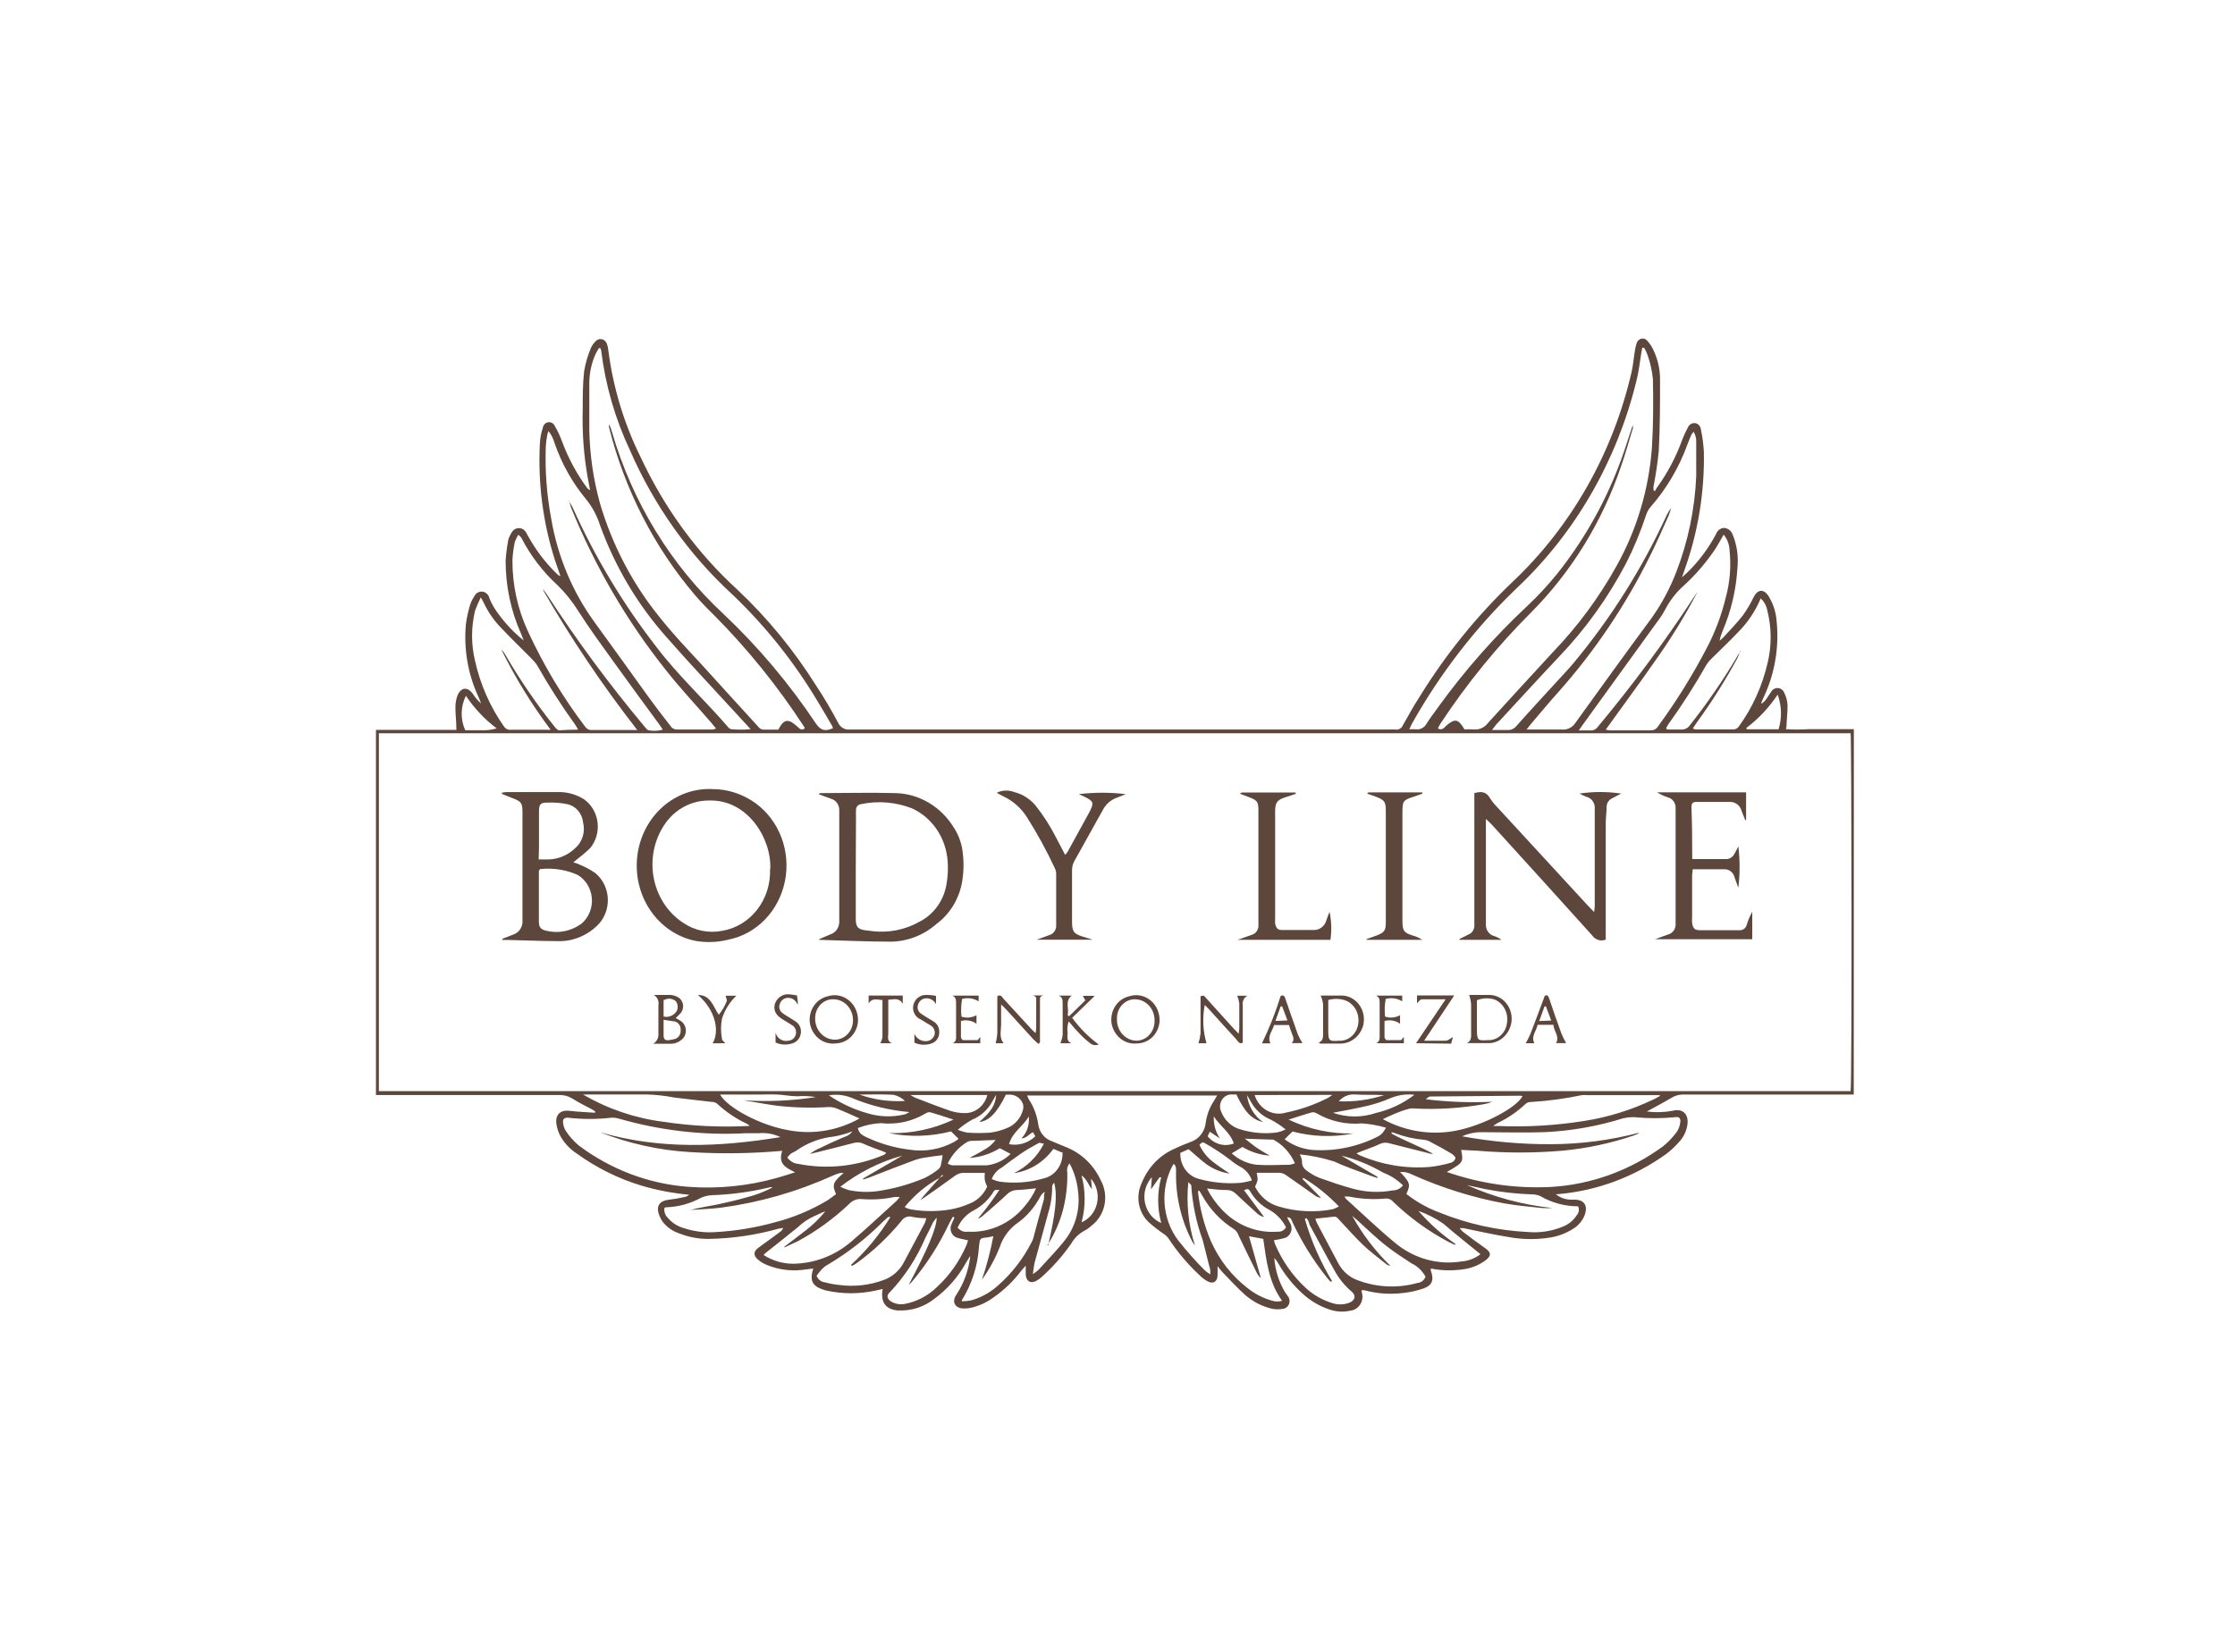 <svg width="207" height="153" viewBox="0 0 207 153" fill="none" xmlns="http://www.w3.org/2000/svg">
<path d="M171.69 101.382H155.82C155.468 101.389 155.124 101.492 154.82 101.679C154.11 102.102 153.37 102.484 152.53 102.95C153.336 103.055 154.152 103.03 154.95 102.876C155.82 102.643 156.51 103.194 156.25 104.359C156.13 104.916 155.859 105.424 155.47 105.82C155.123 106.211 154.741 106.566 154.33 106.88C151.338 109.025 147.872 110.31 144.27 110.608H144.09C144.485 110.927 144.964 111.105 145.46 111.117H145.83C146.73 111.117 147.1 111.678 146.76 112.568C146.57 113.033 146.257 113.43 145.86 113.712C145.109 114.224 144.257 114.547 143.37 114.655C142.14 114.828 140.892 114.8 139.67 114.57C138.28 114.348 136.91 114.03 135.53 113.754C135.417 113.748 135.303 113.748 135.19 113.754C135.284 113.884 135.391 114.001 135.51 114.104C136.16 114.602 136.82 115.1 137.51 115.576C138.2 116.053 138.1 116.36 137.51 116.794C136.889 117.227 136.179 117.496 135.44 117.578C134.469 117.714 133.483 117.686 132.52 117.494C132.509 117.56 132.509 117.628 132.52 117.695C132.83 118.521 132.66 119.051 131.86 119.337C131.211 119.562 130.54 119.708 129.86 119.771C128.688 119.906 127.502 119.816 126.36 119.506H126.11C126.1 119.548 126.1 119.592 126.11 119.633C126.177 119.823 126.202 120.028 126.182 120.229C126.162 120.431 126.098 120.626 125.995 120.797C125.893 120.968 125.754 121.112 125.59 121.217C125.426 121.322 125.241 121.386 125.05 121.402C124.443 121.539 123.813 121.51 123.22 121.318C122.265 121.019 121.381 120.506 120.63 119.813C119.748 119.014 118.991 118.07 118.39 117.017C118.29 116.833 118.166 116.665 118.02 116.519C118.105 117.649 118.448 118.739 119.02 119.697C119.1 119.824 119.2 119.93 119.28 120.057C119.36 120.16 119.411 120.284 119.428 120.416C119.445 120.548 119.427 120.683 119.376 120.804C119.325 120.926 119.244 121.031 119.14 121.106C119.037 121.182 118.916 121.226 118.79 121.233C118.485 121.286 118.175 121.286 117.87 121.233C116.933 121.028 116.058 120.585 115.32 119.94C114.59 119.294 113.94 118.563 113.26 117.875C113.087 117.687 112.923 117.489 112.77 117.282C112.77 117.642 112.77 117.864 112.77 118.087C112.77 118.712 112.36 118.966 111.84 118.68C111.566 118.527 111.314 118.335 111.09 118.108C110.002 117.096 109.034 115.947 108.21 114.687C108.084 114.522 107.932 114.382 107.76 114.273C107.286 113.951 106.832 113.597 106.4 113.214C105.929 112.774 105.609 112.181 105.488 111.528C105.367 110.875 105.452 110.199 105.73 109.602C106.296 108.166 107.374 107.024 108.73 106.424C109.24 106.181 109.73 105.969 110.28 105.768C110.659 105.643 110.994 105.403 111.243 105.077C111.492 104.75 111.644 104.353 111.68 103.935C111.782 103.242 112.032 102.583 112.41 102.007L112.73 101.467H95.13C95.177 101.599 95.234 101.726 95.3 101.848C95.74 102.515 96.031 103.28 96.15 104.083C96.19 104.445 96.326 104.787 96.542 105.07C96.758 105.353 97.045 105.565 97.37 105.683L98.87 106.308C100.21 106.867 101.305 107.936 101.94 109.305C102.329 109.997 102.455 110.819 102.293 111.606C102.132 112.392 101.695 113.084 101.07 113.543C100.883 113.719 100.674 113.869 100.45 113.987C99.936 114.256 99.506 114.675 99.21 115.195C98.41 116.339 97.487 117.38 96.46 118.299C96.301 118.44 96.126 118.561 95.94 118.659C95.42 118.913 95.04 118.659 95 118.055C95 117.822 95 117.589 95 117.229C94.83 117.43 94.71 117.547 94.6 117.684C93.865 118.659 92.987 119.503 92 120.184C91.395 120.626 90.716 120.942 90 121.116C89.718 121.183 89.429 121.208 89.14 121.19C88.4 121.127 88.14 120.523 88.59 119.898C89.264 118.874 89.696 117.693 89.85 116.456C89.85 116.456 89.85 116.456 89.85 116.339L89.51 116.89C88.764 118.256 87.739 119.429 86.51 120.322C85.607 121.025 84.511 121.397 83.39 121.381H83.14C82.01 121.265 81.54 120.618 81.75 119.39L81.09 119.538C79.589 119.866 78.041 119.866 76.54 119.538L76.24 119.453C75.24 119.104 74.97 118.638 75.32 117.494L74.32 117.621C73.194 117.752 72.055 117.592 71 117.155C70.711 117.037 70.441 116.873 70.2 116.667C69.73 116.265 69.79 115.884 70.29 115.534C70.96 115.057 71.62 114.559 72.29 114.072C72.403 113.99 72.487 113.871 72.53 113.733L72.1 113.807C70.02 114.391 67.881 114.707 65.73 114.75C64.757 114.773 63.79 114.597 62.88 114.231C62.294 114.038 61.773 113.67 61.38 113.172C61.194 112.907 61.056 112.609 60.97 112.293C60.81 111.604 61.18 111.233 61.85 111.138C62.401 111.074 62.949 110.978 63.49 110.852C63.58 110.852 63.66 110.757 63.84 110.661C62.362 110.529 60.9 110.252 59.47 109.835C57.303 109.189 55.249 108.173 53.39 106.827C52.786 106.432 52.279 105.891 51.91 105.248C51.719 104.891 51.59 104.5 51.53 104.094C51.42 103.236 51.91 102.791 52.72 102.886C53.53 102.982 54.32 103.013 55.12 103.066V102.939C55.01 102.876 54.91 102.791 54.8 102.738C54.19 102.41 53.57 102.113 52.99 101.742C52.635 101.524 52.23 101.414 51.82 101.425H34.82V67.602H37.3C38.13 67.602 38.95 67.602 39.78 67.602H42.27C42.27 66.829 42.17 66.141 42.18 65.484C42.181 65.121 42.245 64.762 42.37 64.424C42.69 63.641 43.31 63.588 43.8 64.276C44.01 64.608 44.266 64.905 44.56 65.155L44.32 64.562C43.344 62.473 42.938 60.135 43.15 57.815C43.231 57.207 43.362 56.608 43.54 56.025C43.625 55.755 43.75 55.501 43.91 55.272C43.974 55.119 44.081 54.99 44.218 54.905C44.355 54.82 44.513 54.783 44.671 54.8C44.829 54.816 44.977 54.885 45.096 54.997C45.214 55.108 45.296 55.257 45.33 55.421C45.527 55.902 45.783 56.354 46.09 56.766C46.78 57.73 47.59 58.588 48.5 59.319C48.42 59.128 48.36 58.938 48.28 58.747C47.317 56.61 46.822 54.271 46.83 51.904C46.876 51.275 46.956 50.648 47.07 50.029C47.097 49.898 47.145 49.773 47.21 49.658C47.38 49.266 47.6 48.917 48.06 48.917C48.52 48.917 48.71 49.256 48.89 49.616C49.635 50.98 50.58 52.211 51.69 53.26L51.91 53.376C51.72 52.825 51.54 52.317 51.39 51.862C50.289 48.407 49.818 44.762 50 41.121C50.019 40.618 50.11 40.122 50.27 39.648C50.287 39.512 50.346 39.385 50.437 39.288C50.529 39.19 50.649 39.127 50.778 39.109C50.906 39.091 51.037 39.119 51.15 39.187C51.262 39.256 51.35 39.362 51.4 39.489C51.67 39.952 51.898 40.442 52.08 40.951C52.651 42.471 53.422 43.897 54.37 45.188C54.442 45.284 54.54 45.354 54.65 45.389L54.44 44.277C54.067 42.183 53.909 40.052 53.97 37.922C53.97 36.746 53.97 35.559 54.1 34.394C54.221 33.664 54.426 32.953 54.71 32.276C54.807 32.033 54.954 31.815 55.14 31.64C55.215 31.547 55.314 31.478 55.424 31.44C55.534 31.402 55.652 31.397 55.764 31.426C55.877 31.454 55.98 31.515 56.062 31.601C56.144 31.688 56.203 31.797 56.23 31.916C56.283 32.058 56.317 32.208 56.33 32.361C56.773 35.859 57.795 39.248 59.35 42.371C61.52 47.037 64.554 51.194 68.27 54.594C71.076 57.231 73.547 60.244 75.62 63.556C76.33 64.615 77.01 65.791 77.62 66.935C77.718 67.147 77.875 67.322 78.07 67.436C78.265 67.549 78.489 67.597 78.71 67.57C84.25 67.57 89.79 67.57 95.33 67.57H128.69C128.877 67.56 129.064 67.56 129.25 67.57C129.392 67.594 129.538 67.566 129.663 67.491C129.788 67.416 129.886 67.298 129.94 67.157C130.45 66.257 130.94 65.367 131.51 64.488C133.924 60.577 136.808 57.017 140.09 53.895C145.516 48.772 149.351 42.029 151.09 34.553C151.25 33.907 151.3 33.218 151.41 32.551C151.441 32.295 151.498 32.042 151.58 31.799C151.61 31.693 151.666 31.597 151.743 31.521C151.82 31.446 151.915 31.394 152.017 31.371C152.12 31.348 152.226 31.355 152.325 31.392C152.425 31.428 152.513 31.492 152.58 31.577C152.81 31.828 152.999 32.118 153.14 32.435C153.545 33.278 153.754 34.211 153.75 35.157C153.75 37.36 153.75 39.574 153.63 41.777C153.521 42.887 153.357 43.99 153.14 45.082C153.14 45.178 153.14 45.283 153.14 45.389L153.27 45.506C153.332 45.377 153.402 45.254 153.48 45.135C154.451 43.797 155.232 42.316 155.8 40.739C155.964 40.317 156.154 39.906 156.37 39.511C156.436 39.4 156.53 39.311 156.641 39.255C156.753 39.198 156.877 39.177 157 39.193C157.136 39.213 157.261 39.28 157.357 39.383C157.453 39.487 157.514 39.621 157.53 39.765C157.68 40.461 157.774 41.17 157.81 41.883C157.876 45.623 157.262 49.342 156 52.836C155.94 52.995 155.89 53.154 155.78 53.472C156.01 53.26 156.14 53.164 156.24 53.059C157.312 52.025 158.22 50.816 158.93 49.478C158.988 49.31 159.093 49.165 159.23 49.061C159.368 48.957 159.531 48.9 159.7 48.896C159.877 48.915 160.045 48.987 160.185 49.103C160.325 49.219 160.43 49.375 160.49 49.552C160.871 50.501 161.019 51.535 160.92 52.561C160.805 54.597 160.337 56.593 159.54 58.45C159.418 58.736 159.325 59.034 159.26 59.34C159.383 59.25 159.5 59.151 159.61 59.043C160.22 58.365 160.87 57.709 161.43 56.988C161.81 56.452 162.145 55.882 162.43 55.283C162.77 54.626 163.29 54.52 163.74 55.124C164.213 55.848 164.493 56.693 164.55 57.571C164.785 59.954 164.38 62.359 163.38 64.509L163.14 65.049C163.134 65.095 163.134 65.141 163.14 65.187C163.348 65.049 163.526 64.865 163.66 64.647C163.79 64.467 163.89 64.276 164.02 64.107C164.084 63.984 164.179 63.884 164.295 63.817C164.411 63.751 164.542 63.721 164.674 63.73C164.805 63.741 164.931 63.79 165.037 63.874C165.143 63.957 165.224 64.071 165.27 64.202C165.441 64.55 165.539 64.933 165.56 65.325C165.56 65.886 165.5 66.458 165.47 67.02C165.47 67.168 165.47 67.316 165.41 67.539C166.113 67.581 166.817 67.581 167.52 67.539H171.7L171.69 101.382ZM87 109.104C85.781 109.78 84.692 110.693 83.79 111.795C83.856 111.842 83.926 111.881 84 111.911C84.138 111.96 84.278 111.999 84.42 112.028C85.606 112.224 86.814 112.224 88 112.028C88.65 111.915 89.284 111.719 89.89 111.445C90.567 111.156 91.117 110.608 91.43 109.909C91.333 109.719 91.259 109.516 91.21 109.305C91.185 109.084 91.185 108.86 91.21 108.638C90.57 108.638 89.97 108.638 89.38 108.638C89.05 108.607 88.721 108.701 88.45 108.903C87.52 109.591 86.57 110.248 85.62 110.916C85.5 111 85.37 111.074 85.24 111.149C85.69 110.577 86.17 110.089 86.64 109.539C86.772 109.405 86.892 109.26 87 109.104L87.34 108.914L87.28 108.818L87 109.104ZM161.17 60.272C161.102 60.496 161.022 60.715 160.93 60.929C159.801 63.016 158.538 65.019 157.15 66.924L156.79 67.465C156.854 67.509 156.925 67.542 157 67.56C158.2 67.56 159.4 67.56 160.6 67.56C160.687 67.551 160.771 67.523 160.847 67.477C160.923 67.431 160.988 67.37 161.04 67.295C162.317 65.539 163.23 63.518 163.72 61.363C164.102 59.762 164.085 58.083 163.67 56.491C163.588 56.076 163.377 55.703 163.07 55.431C162.579 56.6 161.876 57.654 161 58.535C160.2 59.382 159.34 60.187 158.52 61.003C158.349 61.158 158.198 61.336 158.07 61.533C156.975 63.466 155.78 65.333 154.49 67.126C154.415 67.242 154.352 67.366 154.3 67.496C154.38 67.496 154.41 67.57 154.45 67.57C154.86 67.57 155.28 67.57 155.69 67.57C155.853 67.586 156.017 67.555 156.165 67.481C156.313 67.406 156.439 67.291 156.53 67.147C158.123 65.137 159.583 63.014 160.9 60.791C160.995 60.62 161.099 60.453 161.21 60.293L161.17 60.272ZM52.68 46.385C52.8 46.608 52.95 46.809 53.05 47.031C55.122 51.639 57.718 55.961 60.78 59.901C62.78 62.55 65.25 64.816 67.41 67.316C67.483 67.424 67.589 67.503 67.71 67.539C68.312 67.597 68.918 67.597 69.52 67.539L68 65.886C65.9 63.588 63.76 61.342 61.71 58.99C59.038 55.99 56.949 52.463 55.56 48.61C55.275 47.726 54.83 46.909 54.25 46.205C52.995 44.685 52.016 42.932 51.36 41.036C51.248 40.628 51.057 40.25 50.8 39.924C50.751 40.047 50.711 40.175 50.68 40.305C50.617 40.655 50.574 41.009 50.55 41.364C50.469 43.62 50.641 45.878 51.06 48.091C51.656 51.561 53.028 54.83 55.06 57.624C56.74 59.923 58.39 62.242 60.06 64.552C60.7 65.441 61.37 66.31 62.06 67.189C62.121 67.302 62.208 67.395 62.313 67.462C62.418 67.529 62.538 67.566 62.66 67.57H66C66.109 67.55 66.215 67.522 66.32 67.486L65.89 66.956C64.48 65.325 63.02 63.778 61.67 62.062C58.055 57.524 55.093 52.445 52.88 46.989C52.813 46.784 52.756 46.575 52.71 46.364L52.68 46.385ZM154.77 47.042C154.717 47.273 154.646 47.5 154.56 47.72C154.01 48.938 153.48 50.177 152.88 51.374C150.585 56.037 147.691 60.34 144.28 64.16C143.45 65.081 142.67 66.034 141.86 66.977C141.73 67.126 141.6 67.295 141.39 67.57H142.1C142.95 67.57 143.8 67.57 144.64 67.57C144.893 67.598 145.148 67.552 145.377 67.436C145.607 67.32 145.801 67.139 145.94 66.914C148.28 63.662 150.65 60.378 153 57.2C153.922 55.896 154.681 54.472 155.26 52.963C156.349 50.141 156.971 47.142 157.1 44.097C157.1 43.038 157.1 41.979 157.1 40.919C157.112 40.589 157.024 40.262 156.85 39.987C156.784 40.063 156.724 40.145 156.67 40.231C156.54 40.527 156.41 40.824 156.3 41.131C155.522 43.284 154.361 45.258 152.88 46.947C152.688 47.17 152.542 47.434 152.45 47.72C151.943 49.272 151.317 50.777 150.58 52.222C148.929 55.358 146.868 58.232 144.46 60.759C142.46 62.878 140.53 64.996 138.57 67.115C138.47 67.231 138.38 67.369 138.19 67.613C138.74 67.613 139.19 67.613 139.59 67.613C139.753 67.63 139.918 67.604 140.07 67.537C140.222 67.471 140.356 67.366 140.46 67.231C141.66 65.876 142.89 64.552 144.11 63.217C144.64 62.634 145.19 62.062 145.7 61.459C149.168 57.305 152.088 52.673 154.38 47.688C154.496 47.464 154.627 47.248 154.77 47.042ZM35.09 101.064H171.4C171.53 100.217 171.49 68.386 171.4 67.92H35.09V101.064ZM152.25 32.212H152.1L152.01 32.71C151.87 33.568 151.78 34.447 151.56 35.284C149.749 42.689 145.903 49.358 140.51 54.446C136.703 58.088 133.43 62.312 130.8 66.977C130.71 67.136 130.64 67.316 130.53 67.549C130.73 67.537 130.93 67.537 131.13 67.549C131.328 67.576 131.528 67.541 131.706 67.446C131.885 67.352 132.032 67.203 132.13 67.02C132.48 66.448 132.89 65.96 133.28 65.388C135.714 62.036 138.447 58.939 141.44 56.141C142.415 55.226 143.331 54.242 144.18 53.196C147.05 49.618 149.253 45.495 150.67 41.047L151.21 39.405C151.25 39.51 151.25 39.627 151.21 39.733C150.86 40.877 150.55 42.032 150.15 43.154C148.411 48.307 145.554 52.954 141.81 56.724C138.681 59.849 135.863 63.306 133.4 67.041C133.31 67.178 133.25 67.327 133.17 67.475C133.53 67.655 133.71 67.475 133.92 67.242C134.74 66.522 135.05 66.564 135.64 67.56C135.92 67.544 136.2 67.544 136.48 67.56C136.734 67.589 136.99 67.549 137.224 67.443C137.459 67.338 137.664 67.17 137.82 66.956C139.82 64.753 141.82 62.581 143.82 60.41C146.109 58.033 148.093 55.348 149.72 52.423C151.597 49.07 152.72 45.304 153 41.417C153.13 39.299 153.13 37.18 153.09 35.125C153.014 34.365 152.849 33.618 152.6 32.901C152.512 32.646 152.395 32.404 152.25 32.18V32.212ZM55.62 32.276L55.48 32.223C55.36 32.445 55.22 32.647 55.12 32.88C54.768 33.698 54.584 34.586 54.58 35.485C54.58 36.926 54.58 38.377 54.58 39.818C54.623 42.136 54.959 44.437 55.58 46.661C56.729 50.537 58.614 54.124 61.12 57.2C62.3 58.694 63.61 60.071 64.88 61.437C66.6 63.344 68.34 65.24 70.08 67.147C70.26 67.348 70.42 67.592 70.74 67.581H72.09L72.23 67.327C72.59 66.691 73 66.606 73.55 67.051C73.72 67.178 73.87 67.327 74.03 67.465C74.099 67.529 74.188 67.564 74.28 67.564C74.372 67.564 74.461 67.529 74.53 67.465C74.53 67.38 74.47 67.316 74.44 67.263C71.997 63.515 69.192 60.047 66.07 56.914C65.49 56.353 64.93 55.77 64.4 55.156C60.599 50.703 57.856 45.354 56.4 39.553C56.39 39.468 56.39 39.383 56.4 39.299C56.517 39.512 56.608 39.739 56.67 39.977C58.566 46.512 62.143 52.358 67 56.861C70.212 59.892 73.087 63.3 75.57 67.02C76.02 67.655 76.38 67.761 77.15 67.454C77.135 67.392 77.115 67.332 77.09 67.274C76.66 66.532 76.23 65.78 75.78 65.049C73.582 61.357 70.913 58.003 67.85 55.082C63.823 51.391 60.584 46.834 58.35 41.714C56.981 38.814 56.078 35.692 55.68 32.477C55.664 32.398 55.644 32.32 55.62 32.244V32.276ZM159.62 49.552C159.36 50.008 159.15 50.4 158.91 50.781C158.051 52.074 157.043 53.248 155.91 54.277C155.244 54.872 154.685 55.59 154.26 56.395C154.037 56.817 153.779 57.218 153.49 57.592L146.67 67.02L146.22 67.655C146.66 67.655 146.98 67.655 147.3 67.655C147.433 67.666 147.566 67.64 147.687 67.581C147.807 67.522 147.912 67.43 147.99 67.316C151.164 63.512 154.125 59.516 156.86 55.347C156.99 55.156 157.12 54.976 157.24 54.785C156.056 57.052 154.719 59.225 153.24 61.289C151.77 63.408 150.24 65.452 148.72 67.581C148.838 67.613 148.959 67.634 149.08 67.645H152.92C153.053 67.647 153.184 67.612 153.3 67.543C153.416 67.474 153.513 67.374 153.58 67.253C155.222 65.013 156.699 62.644 158 60.166C158.827 58.625 159.453 56.971 159.86 55.251C160.226 53.874 160.339 52.436 160.19 51.014C160.178 50.463 159.984 49.934 159.64 49.521L159.62 49.552ZM48 49.531C47.876 49.744 47.769 49.967 47.68 50.199C47.562 50.76 47.488 51.33 47.46 51.904C47.453 54.185 47.946 56.437 48.9 58.482C50.353 61.631 52.134 64.597 54.21 67.327C54.284 67.429 54.382 67.51 54.494 67.56C54.606 67.61 54.729 67.628 54.85 67.613H58.57C58.72 67.624 58.87 67.624 59.02 67.613C55.808 63.493 52.877 59.135 50.25 54.573C50.389 54.688 50.508 54.828 50.6 54.986C53.399 59.294 56.444 63.415 59.72 67.327C59.82 67.454 59.96 67.634 60.09 67.645C60.523 67.724 60.966 67.703 61.39 67.581L61.08 67.126C59.66 65.187 58.24 63.259 56.84 61.31C55.71 59.742 54.57 58.185 53.53 56.554C52.995 55.702 52.368 54.92 51.66 54.224C50.285 52.974 49.136 51.47 48.27 49.785C48.186 49.694 48.095 49.609 48 49.531ZM134 108.553C137.094 109.631 140.347 110.102 143.6 109.941C147.335 109.734 150.943 108.432 154.02 106.181C154.491 105.801 154.914 105.36 155.28 104.867C155.452 104.62 155.565 104.333 155.61 104.03C155.7 103.585 155.53 103.405 155.12 103.48C153.886 103.601 152.644 103.601 151.41 103.48C151.044 103.466 150.678 103.502 150.32 103.585C147.939 104.328 145.48 104.758 143 104.867C141.09 104.931 139.16 104.867 137.24 104.867C136.615 104.861 135.996 104.99 135.42 105.248C138.125 105.745 140.865 105.99 143.61 105.979C146.367 105.977 149.114 105.621 151.79 104.92C151.752 104.981 151.696 105.025 151.63 105.047L151.28 105.185C149.136 105.909 146.922 106.378 144.68 106.583C142.064 106.806 139.436 106.806 136.82 106.583L135.33 106.509C135.55 107.653 135.53 107.685 134 108.553ZM55.56 104.867C61.1 106.488 66.69 106.244 72.28 105.323C71.654 105.023 70.965 104.898 70.28 104.962C69.89 104.962 69.49 104.962 69.1 104.962C65.113 105.177 61.12 104.716 57.27 103.596C57.071 103.54 56.866 103.515 56.66 103.522C55.304 103.681 53.936 103.681 52.58 103.522C52.28 103.522 52.1 103.649 52.15 103.988C52.174 104.27 52.267 104.54 52.42 104.772C52.752 105.27 53.15 105.716 53.6 106.096C56.601 108.346 60.131 109.673 63.8 109.93C66.527 110.127 69.266 109.851 71.91 109.115C72.49 108.956 73.06 108.765 73.64 108.585C72.84 108.172 72.02 107.854 72.45 106.594C69.606 106.849 66.749 106.888 63.9 106.71C61.048 106.544 58.237 105.922 55.56 104.867ZM53.56 67.613C53.43 67.39 53.37 67.263 53.29 67.147C52.009 65.373 50.824 63.523 49.74 61.607C49.599 61.393 49.434 61.198 49.25 61.024C48.3 60.06 47.32 59.117 46.39 58.132C45.739 57.465 45.202 56.684 44.8 55.823C44.74 55.696 44.67 55.58 44.53 55.336C44.332 55.731 44.155 56.138 44 56.554C43.63 58.087 43.63 59.693 44 61.225C44.492 63.427 45.408 65.496 46.69 67.306C46.763 67.41 46.86 67.491 46.973 67.542C47.086 67.592 47.209 67.609 47.33 67.592H50.49C50.66 67.602 50.83 67.602 51 67.592C49.261 65.279 47.734 62.797 46.44 60.177C46.581 60.302 46.699 60.453 46.79 60.622C48.142 62.955 49.659 65.175 51.33 67.263C51.45 67.422 51.63 67.634 51.79 67.645C52.31 67.613 52.88 67.581 53.54 67.581L53.56 67.613ZM130.28 110.608C131.196 111.324 132.207 111.891 133.28 112.293C135.926 113.367 138.719 113.982 141.55 114.115C142.646 114.207 143.747 114.033 144.77 113.606C145.288 113.404 145.733 113.033 146.04 112.547C146.138 112.441 146.202 112.306 146.224 112.159C146.245 112.013 146.223 111.863 146.16 111.731C144.937 111.734 143.733 111.41 142.66 110.788C142.435 110.688 142.194 110.634 141.95 110.63C140.484 110.584 139.023 110.422 137.58 110.142L135.87 109.772C138.392 110.891 141.058 111.605 143.78 111.89C143.447 111.914 143.113 111.914 142.78 111.89C141.63 111.763 140.48 111.668 139.34 111.466C136.39 110.918 133.508 110.015 130.75 108.776C130.416 108.599 130.042 108.522 129.67 108.553C130.6 109.528 130.66 109.708 130.26 110.577L130.28 110.608ZM78.2 108.638C77.93 108.638 77.76 108.638 77.6 108.712C77.423 108.768 77.249 108.835 77.08 108.914C73.791 110.394 70.325 111.385 66.78 111.858C65.84 111.975 64.89 112.007 63.95 112.07C64.81 111.837 65.69 111.721 66.55 111.541C67.41 111.36 68.28 111.149 69.14 110.905C69.978 110.7 70.79 110.39 71.56 109.983C71.459 109.952 71.351 109.952 71.25 109.983C69.499 110.403 67.714 110.644 65.92 110.704C65.576 110.721 65.237 110.803 64.92 110.947C63.906 111.497 62.789 111.797 61.65 111.827C61.65 111.827 61.59 111.827 61.53 111.911C61.513 112.081 61.535 112.252 61.595 112.411C61.654 112.569 61.748 112.711 61.87 112.822C62.264 113.278 62.775 113.602 63.34 113.754C64.267 114.062 65.24 114.187 66.21 114.125C68.088 114.024 69.951 113.718 71.77 113.214C73.474 112.778 75.113 112.094 76.64 111.18C76.92 111 77.18 110.788 77.43 110.608C77.05 109.729 77.14 109.486 78.18 108.606L78.2 108.638ZM134.83 115.259C134.73 115.259 134.68 115.322 134.65 115.259L134.15 115.025C132.3 114.044 130.584 112.8 129.05 111.329C128.965 111.222 128.857 111.137 128.736 111.082C128.614 111.027 128.482 111.003 128.35 111.011C127.214 111.12 126.07 111.06 124.95 110.831C124.807 110.82 124.663 110.82 124.52 110.831C124.559 110.907 124.606 110.978 124.66 111.043C126.16 112.399 127.66 113.839 129.2 115.11C130.055 115.826 131.038 116.349 132.091 116.648C133.143 116.947 134.242 117.015 135.32 116.847C135.968 116.803 136.591 116.568 137.12 116.17C135.96 115.216 134.79 114.305 133.68 113.341C132.96 112.845 132.184 112.446 131.37 112.155C132.39 113.329 133.546 114.361 134.81 115.227L134.83 115.259ZM121.83 112.907C121.867 113.034 121.914 113.158 121.97 113.278C122.64 114.538 123.31 115.788 123.97 117.049C124.358 117.756 124.971 118.293 125.7 118.563C127.498 119.254 129.451 119.346 131.3 118.828C131.46 118.813 131.612 118.752 131.741 118.651C131.87 118.55 131.97 118.414 132.03 118.256C131.733 117.706 131.278 117.272 130.73 117.017C129.97 116.508 129.18 116.021 128.46 115.449C127.46 114.676 126.61 113.829 125.7 113.013L125.24 112.621C126.195 114.343 127.388 115.903 128.78 117.25C128.619 117.225 128.468 117.155 128.34 117.049C127.62 116.466 126.87 115.915 126.2 115.269C125.53 114.623 124.76 113.765 124.05 113.002C123.91 112.854 123.8 112.663 123.54 112.695C123 112.748 122.48 112.801 121.86 112.875L121.83 112.907ZM72.65 115.545V115.47C73.31 114.962 73.98 114.475 74.65 113.945C75.307 113.436 75.908 112.85 76.44 112.197C76.08 112.314 75.76 112.504 75.44 112.632C74.864 112.887 74.333 113.246 73.87 113.691C72.87 114.506 71.87 115.29 70.87 116.085C70.815 116.132 70.765 116.186 70.72 116.244C71.654 116.843 72.741 117.12 73.83 117.038C75.705 116.936 77.498 116.192 78.94 114.92C80.32 113.733 81.65 112.483 83 111.265C83.1 111.17 83.18 111.053 83.34 110.873C83.17 110.863 83 110.863 82.83 110.873C81.842 111.077 80.834 111.141 79.83 111.064C79.61 111.04 79.387 111.07 79.179 111.15C78.972 111.231 78.784 111.361 78.63 111.53C77.2 112.886 75.61 114.04 73.9 114.962L72.65 115.545ZM82.46 112.727C82.39 112.718 82.32 112.718 82.25 112.727L81.74 113.193C80.208 114.728 78.501 116.055 76.66 117.144C76.457 117.253 76.271 117.396 76.11 117.568C75.936 117.756 75.775 117.957 75.63 118.172C75.695 118.337 75.8 118.48 75.936 118.587C76.072 118.693 76.232 118.758 76.4 118.775C76.84 118.893 77.288 118.975 77.74 119.019C79.118 119.203 80.518 119.048 81.83 118.563C82.607 118.293 83.265 117.732 83.68 116.985C84.34 115.735 85.02 114.485 85.68 113.225C85.724 113.096 85.76 112.966 85.79 112.833C85.364 112.839 84.939 112.8 84.52 112.716C84.326 112.653 84.118 112.658 83.927 112.731C83.736 112.803 83.572 112.939 83.46 113.119C82.265 114.574 80.901 115.862 79.4 116.953C79.239 117.066 79.072 117.168 78.9 117.261L78.82 117.155C80.234 115.857 81.47 114.356 82.49 112.695L82.46 112.727ZM153.73 101.53V101.435H153.44H147C146.837 101.419 146.673 101.419 146.51 101.435C144.953 101.763 143.375 101.976 141.79 102.071C141.608 102.065 141.431 102.129 141.29 102.251C140.518 102.979 139.645 103.575 138.7 104.02C138.56 104.101 138.427 104.193 138.3 104.295C138.54 104.295 138.66 104.295 138.78 104.295C141.455 104.404 144.134 104.245 146.78 103.818C148.965 103.472 151.095 102.809 153.11 101.848C153.31 101.764 153.54 101.626 153.76 101.499L153.73 101.53ZM54 101.382C56.305 102.719 58.831 103.575 61.44 103.903C64.089 104.305 66.768 104.433 69.44 104.285C69.356 104.21 69.265 104.142 69.17 104.083C68.164 103.618 67.233 102.989 66.41 102.219C66.259 102.113 66.081 102.057 65.9 102.06C64.76 101.922 63.6 101.806 62.46 101.658C61.608 101.494 60.746 101.398 59.88 101.372C58.12 101.372 56.36 101.372 54.61 101.372L54 101.382ZM128.08 103.66C130.176 104.804 132.572 105.176 134.89 104.719C137.3 104.253 140.38 102.664 141.01 101.541C140.958 101.519 140.905 101.501 140.85 101.488L132.44 101.562C132.34 101.562 132.24 101.689 132.05 101.816C134.098 102.067 136.161 102.145 138.22 102.05C137.968 102.153 137.707 102.228 137.44 102.272C135.323 102.649 133.174 102.784 131.03 102.674C130.805 102.647 130.577 102.668 130.36 102.738C129.58 102.95 128.83 103.31 128.07 103.66H128.08ZM68.88 101.912C71.11 102.062 73.35 101.963 75.56 101.615C74.988 101.522 74.407 101.497 73.83 101.541C73.24 101.541 72.64 101.414 72.04 101.382C71.44 101.35 70.89 101.382 70.31 101.382H66.69C67.4 102.632 70.46 104.221 72.88 104.655C75.172 105.129 77.548 104.755 79.61 103.596C78.95 103.299 78.29 102.992 77.61 102.717C77.347 102.599 77.065 102.538 76.78 102.537C75.186 102.637 73.588 102.598 72 102.42C71 102.283 69.92 102.092 68.87 101.912H68.88ZM111.08 110.28L110.95 110.344C111.123 111.947 111.531 113.513 112.16 114.983C112.934 116.712 114.106 118.205 115.57 119.326C116.248 119.865 117.019 120.258 117.84 120.481C118.133 120.576 118.447 120.576 118.74 120.481C117.5 118.765 117.29 116.763 117 114.75L115.68 114.506L116.78 118.383C116.618 118.245 116.485 118.072 116.39 117.875C115.82 116.731 115.27 115.587 114.72 114.443C114.641 114.195 114.486 113.983 114.28 113.839C113.066 113.083 112.054 112.011 111.34 110.725C111.25 110.555 111.16 110.418 111.07 110.28H111.08ZM89.08 120.534C89.348 120.524 89.615 120.499 89.88 120.46C90.825 120.212 91.702 119.733 92.44 119.061C93.718 117.944 94.778 116.573 95.56 115.025C95.612 114.931 95.655 114.832 95.69 114.729C96.01 113.511 96.34 112.293 96.69 111.064C96.69 110.852 96.69 110.608 96.77 110.386C96.583 110.497 96.43 110.662 96.33 110.863C95.839 111.796 95.156 112.6 94.33 113.214C93.512 113.756 92.895 114.579 92.58 115.545C92.157 116.611 91.606 117.615 90.94 118.532C91.389 117.22 91.743 115.875 92 114.506L91.46 114.612C90.69 114.676 90.77 114.729 90.67 115.481C90.557 117.231 90.02 118.92 89.11 120.385C89.11 120.385 89.07 120.428 89.1 120.534H89.08ZM121 112.822L120.85 112.907C121.447 114.947 122.301 116.893 123.39 118.691C123.27 118.691 123.22 118.691 123.2 118.691C123.03 118.489 122.86 118.299 122.71 118.097C121.537 116.596 120.531 114.958 119.71 113.214C119.62 113.023 119.59 112.737 119.21 112.748L119.45 113.225C119.54 113.355 119.596 113.508 119.613 113.668C119.631 113.828 119.608 113.99 119.549 114.138C119.49 114.286 119.395 114.416 119.274 114.514C119.153 114.612 119.011 114.675 118.86 114.697C118.59 114.782 118.3 114.814 117.99 114.877C118.011 114.981 118.037 115.084 118.07 115.184C118.735 116.77 119.722 118.18 120.96 119.316C121.637 119.93 122.427 120.388 123.28 120.661C123.83 120.868 124.43 120.868 124.98 120.661C125.54 120.417 125.62 119.972 125.15 119.602C124.521 119.063 123.992 118.406 123.59 117.663C122.8 116.265 122.05 114.824 121.28 113.426C121.24 113.161 121.13 112.992 121 112.822ZM86.71 112.822C86.59 112.992 86.49 113.098 86.42 113.214C86.18 113.701 85.96 114.189 85.7 114.665C84.901 116.54 83.786 118.245 82.41 119.697C82.09 119.972 82.15 120.311 82.52 120.544C82.902 120.775 83.347 120.857 83.78 120.777C84.902 120.572 85.944 120.028 86.78 119.21C87.953 118.129 88.891 116.792 89.53 115.29C89.581 115.156 89.621 115.018 89.65 114.877C89.32 114.803 89.01 114.761 88.72 114.665C88.587 114.637 88.462 114.575 88.356 114.484C88.25 114.394 88.166 114.278 88.111 114.146C88.056 114.014 88.032 113.871 88.041 113.727C88.049 113.583 88.09 113.444 88.16 113.32C88.23 113.129 88.32 112.96 88.4 112.78L88.26 112.695C88.15 112.886 88.03 113.076 87.93 113.278C87.005 115.258 85.831 117.097 84.44 118.744C84.357 118.833 84.267 118.915 84.17 118.987C85.87 115.788 86.75 113.765 86.75 112.812L86.71 112.822ZM128.34 104.443C127.614 104.235 126.871 104.103 126.12 104.052C124.671 104.183 123.217 103.859 121.94 103.119C121.805 103.033 121.645 103.003 121.49 103.035C120.8 103.225 120.13 103.458 119.35 103.702C121.234 104.601 123.285 105.039 125.35 104.984C123.48 105.356 121.556 105.294 119.71 104.804L118.98 105.524C119.734 106.083 120.613 106.423 121.53 106.509C123.593 106.654 125.658 106.242 127.53 105.312C127.701 105.233 127.86 105.126 128 104.994C128.143 104.82 128.271 104.632 128.38 104.433L128.34 104.443ZM88.31 103.702C87.53 103.448 86.85 103.215 86.17 103.024C86.008 103.001 85.844 103.043 85.71 103.141C84.46 103.881 83.024 104.192 81.6 104.03C80.865 104.062 80.14 104.215 79.45 104.486C79.57 105.026 79.92 105.174 80.25 105.333C81.519 105.934 82.869 106.323 84.25 106.488C85.668 106.711 87.117 106.455 88.39 105.757C88.526 105.675 88.656 105.583 88.78 105.482L88.08 104.793C86.189 105.281 84.222 105.335 82.31 104.952C84.373 105.017 86.424 104.59 88.31 103.702ZM127.57 108.998V109.115L127.01 108.924C125.87 108.49 124.7 108.109 123.59 107.589C122.544 107.254 121.468 107.031 120.38 106.922C120.486 107.107 120.557 107.312 120.59 107.526C120.54 108.077 120.87 108.352 121.25 108.585C121.561 108.805 121.897 108.983 122.25 109.115C123.25 109.475 124.25 109.814 125.25 110.089C126.471 110.431 127.746 110.489 128.99 110.259C129.171 110.262 129.351 110.222 129.516 110.141C129.68 110.061 129.825 109.941 129.94 109.793C129.412 109.274 128.789 108.874 128.11 108.617C126.892 107.903 125.586 107.371 124.23 107.039L127.57 108.998ZM120.73 109.094L120.63 109.2L122.35 110.947C122.144 110.932 121.946 110.855 121.78 110.725C120.91 110.111 120.04 109.486 119.16 108.882C118.979 108.74 118.764 108.652 118.54 108.628C117.83 108.628 117.11 108.628 116.39 108.628C116.447 108.841 116.478 109.062 116.48 109.284C116.425 109.506 116.345 109.719 116.24 109.92C116.467 110.368 116.778 110.762 117.155 111.077C117.532 111.393 117.966 111.622 118.43 111.752C120.057 112.235 121.767 112.322 123.43 112.007C123.629 111.938 123.823 111.853 124.01 111.752C123.03 110.723 121.927 109.832 120.73 109.104V109.094ZM77.8 109.909C78.055 110.037 78.319 110.143 78.59 110.227C79.463 110.41 80.357 110.446 81.24 110.333C82.752 110.116 84.233 109.703 85.65 109.104C86.096 108.885 86.519 108.615 86.91 108.299C87.024 108.206 87.105 108.076 87.14 107.928C87.21 107.621 87.263 107.31 87.3 106.996C86.82 107.06 86.3 107.113 85.89 107.187C85.503 107.233 85.121 107.318 84.75 107.441C83.33 107.971 81.92 108.5 80.5 109.072L79.94 109.253V109.157L83.57 107.039C81.491 107.611 79.533 108.596 77.8 109.941V109.909ZM128.89 104.867V105.005C130.14 105.683 131.47 106.17 132.72 106.859C132.644 106.875 132.566 106.875 132.49 106.859L128.63 105.884C128.353 105.808 128.061 105.835 127.8 105.958C127.26 106.223 126.68 106.403 126.12 106.626L125.63 106.827C125.746 106.901 125.866 106.969 125.99 107.028C128.028 107.9 130.228 108.263 132.42 108.087C133.096 108.012 133.765 107.877 134.42 107.685C134.511 107.649 134.593 107.593 134.66 107.52C134.728 107.446 134.779 107.358 134.81 107.261C134.81 107.176 134.61 106.965 134.46 106.869C133.84 106.498 133.2 106.138 132.56 105.81C132.364 105.687 132.146 105.608 131.92 105.577C131.013 105.501 130.119 105.302 129.26 104.984C129.141 104.931 129.017 104.891 128.89 104.867ZM110.66 115.354L110.43 115.004C109.411 113.062 108.89 110.871 108.92 108.649C108.92 108.342 108.98 108.034 108.71 107.801C108.667 107.849 108.63 107.902 108.6 107.96C108.028 109.037 107.771 110.269 107.862 111.501C107.952 112.733 108.387 113.908 109.11 114.877C109.877 115.847 110.695 116.77 111.56 117.642C111.725 117.794 111.907 117.925 112.1 118.034C112.1 117.727 112.1 117.536 112.02 117.356C111.82 116.53 111.61 115.703 111.4 114.888C110.804 113.256 110.443 111.538 110.33 109.793C110.33 109.729 110.21 109.666 110.06 109.496C109.861 111.458 110.065 113.442 110.66 115.312V115.354ZM82.08 106.774L81.71 106.615C81.14 106.403 80.57 106.212 80.02 105.958C79.728 105.807 79.394 105.773 79.08 105.863C78 106.149 76.91 106.414 75.83 106.689L75.01 106.88C75.296 106.657 75.609 106.475 75.94 106.34L76.94 105.863C77.26 105.715 77.59 105.587 77.94 105.418C78.29 105.248 78.63 105.238 78.94 104.793C78.389 105.008 77.82 105.168 77.24 105.27C75.965 105.399 74.741 105.865 73.68 106.626C73.54 106.71 73.38 106.763 73.24 106.859C73.126 106.967 73.019 107.084 72.92 107.208C73.037 107.377 73.187 107.518 73.359 107.62C73.532 107.722 73.723 107.784 73.92 107.801C76.609 108.337 79.387 108.039 81.92 106.943C81.977 106.89 82.03 106.834 82.08 106.774ZM97.08 115.343C97.78 112.261 97.95 110.746 97.63 109.539C97.55 109.676 97.45 109.761 97.45 109.856C97.455 110.731 97.323 111.601 97.06 112.43C96.67 113.913 96.24 115.396 95.84 116.89C95.76 117.208 95.73 117.547 95.66 118.013C95.842 117.896 96.016 117.765 96.18 117.621C97.02 116.689 97.91 115.799 98.68 114.803C99.149 114.188 99.495 113.478 99.696 112.717C99.897 111.956 99.949 111.159 99.85 110.375C99.763 109.454 99.494 108.563 99.06 107.759C98.965 107.868 98.896 108.001 98.859 108.145C98.823 108.289 98.819 108.44 98.85 108.585C98.878 109.721 98.753 110.855 98.48 111.954C98.174 113.165 97.674 114.312 97 115.343H97.08ZM111.77 110.047C112.145 110.801 112.631 111.488 113.21 112.081C113.878 112.784 114.681 113.327 115.564 113.673C116.448 114.018 117.391 114.158 118.33 114.083C118.482 114.098 118.636 114.069 118.774 113.998C118.911 113.927 119.028 113.817 119.11 113.68C118.759 112.987 118.219 112.422 117.56 112.06C116.833 111.684 116.222 111.096 115.8 110.365C115.67 110.121 115.52 110.079 115.22 110.248L117.08 112.727C116.861 112.678 116.656 112.577 116.48 112.43C115.81 111.816 115.13 111.212 114.48 110.587C114.276 110.374 114.006 110.246 113.72 110.227C113.05 110.227 112.44 110.163 111.73 110.079L111.77 110.047ZM88.71 113.723C88.822 113.863 88.967 113.97 89.13 114.033C89.293 114.096 89.469 114.113 89.64 114.083C90.644 114.142 91.646 113.953 92.569 113.532C93.492 113.111 94.311 112.469 94.96 111.657C95.363 111.181 95.7 110.646 95.96 110.068C95.31 110.132 94.73 110.206 94.13 110.227C93.804 110.246 93.495 110.389 93.26 110.63C92.51 111.339 91.72 112.007 90.94 112.685C90.823 112.77 90.695 112.838 90.56 112.886C91.281 112.039 91.948 111.144 92.56 110.206C92.16 110.206 92.14 110.206 92.04 110.344C91.585 111.103 90.942 111.715 90.18 112.113C89.513 112.459 88.98 113.039 88.67 113.754L88.71 113.723ZM115.94 109.327C115.76 108.804 115.404 108.37 114.94 108.109C114.586 107.918 114.251 107.691 113.94 107.431C113.192 106.857 112.407 106.34 111.59 105.884C111.36 105.725 111.23 105.884 111.09 106.043C111.366 106.639 111.77 107.158 112.27 107.558C112.77 107.95 113.27 108.289 113.89 108.702C113.148 108.595 112.438 108.317 111.81 107.886C111.22 107.462 110.69 106.954 110.09 106.445L109.32 106.784C109.297 107.347 109.463 107.899 109.789 108.344C110.115 108.788 110.58 109.095 111.1 109.21C112.281 109.53 113.503 109.652 114.72 109.57C115.09 109.57 115.46 109.443 115.9 109.358L115.94 109.327ZM98.45 106.784L97.56 106.414C97.121 107.026 96.571 107.54 95.943 107.926C95.314 108.311 94.62 108.561 93.9 108.659C95.088 108.097 96.068 107.137 96.69 105.926C96.47 105.926 96.31 105.81 96.22 105.863C95.67 106.159 95.13 106.467 94.61 106.816C94.09 107.166 93.38 107.695 92.77 108.151C92.353 108.375 92.026 108.751 91.85 109.21C92.073 109.31 92.304 109.388 92.54 109.443C93.935 109.639 95.354 109.534 96.71 109.136C97.201 109.013 97.637 108.716 97.946 108.294C98.255 107.872 98.419 107.35 98.41 106.816L98.45 106.784ZM114.56 101.372H114.08C113.904 101.366 113.729 101.407 113.572 101.491C113.415 101.576 113.28 101.701 113.18 101.855C113.081 102.009 113.019 102.187 113.002 102.373C112.984 102.559 113.011 102.746 113.08 102.918C113.237 103.338 113.487 103.712 113.809 104.009C114.131 104.306 114.515 104.517 114.93 104.624C116.025 104.95 117.171 105.04 118.3 104.888C118.565 104.826 118.823 104.733 119.07 104.613C118.639 104.262 118.177 103.957 117.69 103.702C116.896 103.38 116.234 102.773 115.82 101.986L115.49 101.425C115.552 101.936 115.719 102.428 115.98 102.863C116.241 103.299 116.589 103.668 117 103.946C115.91 103.66 115.32 103.045 114.52 101.403L114.56 101.372ZM88.71 104.645C88.997 104.767 89.295 104.855 89.6 104.91C90.299 104.957 91.001 104.957 91.7 104.91C92.236 104.842 92.76 104.7 93.26 104.486C93.624 104.347 93.951 104.116 94.212 103.813C94.474 103.511 94.662 103.145 94.76 102.749C94.79 102.602 94.79 102.45 94.76 102.304C94.676 102.05 94.523 101.828 94.32 101.666C94.117 101.504 93.874 101.409 93.62 101.393C93.46 101.393 93.3 101.393 93.16 101.393C92.34 103.077 91.59 103.84 90.69 103.924C91.78 102.992 92.22 102.314 92.26 101.403C92.14 101.615 92.05 101.785 91.95 101.944C91.53 102.758 90.849 103.385 90.03 103.713C89.562 103.976 89.12 104.288 88.71 104.645ZM114.08 106.827C114.74 107.431 115.562 107.801 116.43 107.886C117.43 107.96 118.43 107.886 119.43 107.886C119.601 107.859 119.768 107.813 119.93 107.748C119.516 106.799 118.811 106.026 117.93 105.556C117.93 105.556 117.85 105.556 117.81 105.556L115.3 105.471C115.75 105.81 116.08 106.096 116.44 106.34C116.8 106.583 117.21 106.806 117.6 107.039C116.71 106.976 115.845 106.7 115.07 106.234L114.08 106.827ZM87.77 107.78C87.905 107.855 88.05 107.908 88.2 107.939C89.2 107.939 90.31 107.939 91.36 107.939C92.196 107.856 92.984 107.484 93.6 106.88L92.6 106.35C91.744 106.881 90.781 107.189 89.79 107.251C90.24 107.007 90.69 106.784 91.11 106.52C91.539 106.301 91.915 105.983 92.21 105.587L90.08 105.672C89.919 105.66 89.758 105.689 89.61 105.757C88.818 106.219 88.177 106.924 87.77 107.78ZM116.2 101.425C116.389 102.04 116.796 102.553 117.335 102.858C117.873 103.162 118.503 103.233 119.09 103.056C120.444 102.781 121.758 102.321 123 101.689C123.135 101.606 123.266 101.514 123.39 101.414L116.2 101.425ZM84.33 101.425C84.466 101.514 84.606 101.595 84.75 101.668C85.85 102.092 86.95 102.526 88.07 102.908C88.486 103.035 88.917 103.099 89.35 103.098C89.825 103.108 90.289 102.948 90.668 102.644C91.047 102.341 91.319 101.911 91.44 101.425H84.33ZM123.47 103.077C124.77 103.522 126.17 103.522 127.47 103.077C128.743 102.782 129.944 102.212 131 101.403C130.261 101.316 129.514 101.418 128.82 101.7C128.095 102.015 127.346 102.264 126.58 102.441C125.55 102.685 124.56 102.855 123.47 103.066V103.077ZM164.64 64.34C163.846 65.541 162.861 66.587 161.73 67.433L161.79 67.549H164.73C165.052 66.497 165.02 65.359 164.64 64.329V64.34ZM43.15 64.456C42.903 64.943 42.769 65.485 42.758 66.037C42.748 66.59 42.861 67.137 43.09 67.634C43.55 67.634 44.04 67.634 44.52 67.634C45.019 67.666 45.519 67.609 46 67.465C44.896 66.636 43.933 65.615 43.15 64.446V64.456ZM76.77 101.456C77.867 102.195 79.064 102.753 80.32 103.109C81.456 103.456 82.657 103.492 83.81 103.215C83.954 103.154 84.095 103.083 84.23 103.003C82.395 102.849 80.592 102.406 78.88 101.689C78.209 101.412 77.48 101.331 76.77 101.456ZM106.68 109.041C106.399 109.349 106.193 109.726 106.082 110.139C105.972 110.551 105.959 110.987 106.045 111.406C106.131 111.825 106.313 112.215 106.576 112.542C106.838 112.868 107.173 113.121 107.55 113.278C107.171 111.894 107.171 110.424 107.55 109.041H107.4L106.6 110.163L106.68 109.041ZM100.17 108.871C100.555 110.29 100.555 111.795 100.17 113.214C100.527 113.063 100.844 112.823 101.094 112.514C101.344 112.205 101.52 111.837 101.607 111.44C101.693 111.044 101.688 110.631 101.591 110.237C101.494 109.843 101.308 109.48 101.05 109.178L101.13 110.142C100.8 109.761 100.68 109.231 100.17 108.871ZM112.42 103.405C112.382 104.136 112.584 104.858 112.99 105.45L112.05 104.825L111.85 105.248C112.143 105.606 112.53 105.86 112.962 105.98C113.394 106.099 113.85 106.076 114.27 105.916C113.94 104.867 113 104.327 112.42 103.405ZM95.28 103.405C94.78 104.327 93.76 104.835 93.46 105.979C93.891 106.061 94.334 106.038 94.755 105.911C95.176 105.785 95.564 105.558 95.89 105.248L95.67 104.867C95.3 105.037 95.07 105.439 94.6 105.439C94.852 105.184 95.045 104.87 95.163 104.523C95.281 104.176 95.321 103.804 95.28 103.437V103.405ZM124 102.007C125.417 102.067 126.834 101.874 128.19 101.435C127.28 101.382 126.37 101.435 125.47 101.372C125.196 101.353 124.921 101.401 124.666 101.511C124.412 101.621 124.184 101.79 124 102.007ZM79.6 101.382C80.958 101.864 82.391 102.065 83.82 101.975C83.517 101.689 83.148 101.491 82.75 101.403C81.68 101.34 80.62 101.382 79.57 101.382H79.6Z" fill="#5D473C"/>
<path d="M75.92 86.966L76.92 86.542C77.169 86.461 77.384 86.294 77.531 86.067C77.678 85.84 77.748 85.567 77.73 85.292C77.73 81.881 77.73 78.47 77.73 75.059C77.739 74.823 77.673 74.59 77.542 74.398C77.412 74.206 77.225 74.066 77.01 74L75.83 73.566C75.9 73.502 75.92 73.46 75.95 73.46C78.28 73.46 80.61 73.396 82.95 73.46C84.023 73.488 85.073 73.792 86.01 74.346C86.948 74.899 87.744 75.686 88.33 76.638C88.747 77.27 89.024 77.994 89.14 78.756C89.27 79.666 89.27 80.591 89.14 81.5C89.02 82.313 88.746 83.092 88.335 83.791C87.925 84.49 87.386 85.094 86.75 85.567C85.563 86.612 84.074 87.195 82.53 87.22C80.3 87.22 78.07 87.114 75.84 87.05L75.92 86.966ZM79.26 80.197V83.809C79.26 84.243 79.26 84.678 79.26 85.112C79.26 85.874 79.47 86.076 80.18 86.171L80.73 86.235C82.297 86.443 83.887 86.12 85.27 85.313C85.908 84.971 86.459 84.472 86.879 83.859C87.298 83.245 87.573 82.534 87.68 81.786C87.79 81.118 87.82 80.438 87.77 79.763C87.694 78.708 87.347 77.697 86.767 76.836C86.187 75.975 85.396 75.299 84.48 74.879C82.962 74.284 81.317 74.148 79.73 74.487C79.605 74.501 79.489 74.564 79.405 74.664C79.322 74.764 79.277 74.894 79.28 75.028C79.27 75.225 79.27 75.423 79.28 75.621L79.26 80.197Z" fill="#5D473C"/>
<path d="M150.15 73.502L149.28 73.958C149.138 74.028 149.018 74.138 148.933 74.277C148.849 74.415 148.802 74.576 148.8 74.742C148.8 75.24 148.72 75.737 148.72 76.246V87.029C148.498 87.12 148.255 87.13 148.027 87.059C147.799 86.989 147.6 86.84 147.46 86.637C144.367 83.205 141.263 79.78 138.15 76.362C138.01 76.214 137.86 76.076 137.62 75.854C137.62 76.193 137.62 76.426 137.62 76.648V83.682C137.62 84.339 137.62 84.985 137.62 85.641C137.614 85.885 137.687 86.123 137.827 86.316C137.967 86.509 138.166 86.645 138.39 86.701C138.629 86.78 138.855 86.898 139.06 87.05H135.17V86.976L136.04 86.542C136.193 86.477 136.324 86.364 136.415 86.219C136.507 86.073 136.553 85.901 136.55 85.726C136.55 85.197 136.55 84.667 136.55 84.148C136.55 80.843 136.55 77.549 136.55 74.244V73.46C137.16 73.29 137.64 73.301 137.99 73.915C138.188 74.222 138.416 74.506 138.67 74.763L147 83.809L147.64 84.476C147.669 84.305 147.689 84.131 147.7 83.957C147.7 81.097 147.7 78.227 147.7 75.367C147.7 75.24 147.7 75.102 147.7 74.975C147.733 74.711 147.671 74.443 147.527 74.225C147.382 74.007 147.166 73.855 146.92 73.799C146.7 73.717 146.486 73.618 146.28 73.502C147.564 73.313 148.866 73.313 150.15 73.502Z" fill="#5D473C"/>
<path d="M66 73.089C67.429 73.092 68.823 73.554 70 74.413C71.069 75.197 71.896 76.299 72.377 77.579C72.857 78.859 72.97 80.261 72.701 81.609C72.431 82.957 71.792 84.19 70.863 85.155C69.935 86.119 68.757 86.771 67.48 87.029C66.471 87.285 65.424 87.324 64.4 87.146C62.736 86.805 61.256 85.809 60.258 84.358C59.26 82.908 58.818 81.11 59.021 79.328C59.224 77.546 60.056 75.912 61.351 74.754C62.646 73.597 64.307 73.002 66 73.089ZM71.34 80.504C71.48 77.718 69.26 73.99 65.6 74.148C64.865 74.151 64.141 74.326 63.477 74.659C62.813 74.992 62.227 75.476 61.76 76.076C61.225 76.778 60.838 77.591 60.623 78.464C60.408 79.336 60.371 80.246 60.514 81.135C60.657 82.024 60.976 82.87 61.451 83.618C61.926 84.365 62.546 84.998 63.27 85.472C64.346 86.201 65.645 86.467 66.9 86.213C68.168 85.999 69.319 85.3 70.133 84.248C70.948 83.196 71.37 81.864 71.32 80.504H71.34Z" fill="#5D473C"/>
<path d="M46.53 86.955L47.53 86.563C47.799 86.48 48.032 86.301 48.189 86.055C48.346 85.809 48.417 85.513 48.39 85.218C48.39 83.862 48.39 82.506 48.39 81.15V75.303C48.39 74.371 48.31 74.244 47.46 73.926L46.59 73.576C46.59 73.576 46.53 73.576 46.44 73.439C46.581 73.403 46.725 73.379 46.87 73.365H51.65C52.519 73.337 53.376 73.576 54.12 74.053C54.452 74.294 54.732 74.606 54.943 74.97C55.153 75.333 55.289 75.739 55.342 76.161C55.395 76.584 55.363 77.013 55.249 77.422C55.135 77.831 54.941 78.21 54.68 78.534C54.21 79.01 53.68 79.402 53.1 79.868C53.321 79.936 53.538 80.017 53.75 80.112C54.228 80.312 54.687 80.56 55.12 80.854C55.476 81.142 55.766 81.511 55.97 81.934C56.174 82.356 56.285 82.822 56.297 83.297C56.309 83.771 56.219 84.242 56.037 84.675C55.854 85.109 55.581 85.493 55.24 85.8C54.219 86.752 52.888 87.243 51.53 87.167C50.02 87.167 48.53 87.093 47.01 87.061H46.53V86.955ZM50 80.504C50 80.578 49.91 80.621 49.91 80.652C49.91 82.22 49.91 83.83 49.91 85.366C49.91 85.906 50.1 86.097 50.61 86.213C51.163 86.348 51.737 86.36 52.295 86.246C52.853 86.133 53.383 85.898 53.85 85.557C54.184 85.277 54.447 84.913 54.616 84.498C54.784 84.084 54.853 83.631 54.815 83.181C54.777 82.732 54.635 82.299 54.4 81.922C54.165 81.546 53.846 81.237 53.47 81.023C52.373 80.544 51.179 80.366 50 80.504ZM49.89 79.604H50.8C51.724 79.584 52.61 79.207 53.29 78.544C53.612 78.261 53.85 77.886 53.976 77.463C54.102 77.041 54.11 76.589 54 76.161C53.957 75.755 53.793 75.375 53.532 75.074C53.272 74.773 52.928 74.568 52.55 74.487C51.944 74.364 51.327 74.314 50.71 74.339C50.03 74.339 49.92 74.498 49.92 75.208C49.92 76.267 49.92 77.432 49.92 78.544L49.89 79.604Z" fill="#5D473C"/>
<path d="M156.73 79.572H159.94C160.097 79.557 160.247 79.498 160.375 79.401C160.504 79.304 160.605 79.173 160.67 79.021C160.792 78.816 160.902 78.604 161 78.386C161.155 79.658 161.155 80.947 161 82.22C160.85 81.818 160.74 81.532 160.64 81.224C160.583 81.023 160.467 80.845 160.309 80.718C160.151 80.59 159.959 80.519 159.76 80.515C159.02 80.515 158.27 80.515 157.53 80.515H156.77C156.77 80.737 156.72 80.907 156.72 81.076V84.953C156.705 85.126 156.705 85.299 156.72 85.472C156.79 85.991 156.95 86.16 157.45 86.16H161.11C161.265 86.17 161.419 86.121 161.543 86.022C161.667 85.923 161.755 85.781 161.79 85.62C161.917 85.211 162.085 84.817 162.29 84.445V86.997H153.29C153.75 86.828 154.11 86.68 154.48 86.563C154.701 86.51 154.895 86.372 155.026 86.177C155.157 85.982 155.215 85.742 155.19 85.504C155.19 81.977 155.19 78.46 155.19 74.911C155.211 74.672 155.149 74.434 155.017 74.239C154.884 74.044 154.69 73.907 154.47 73.852C154.12 73.741 153.784 73.584 153.47 73.386H161.72V75.96H161.64C161.53 75.674 161.4 75.388 161.3 75.102C161.232 74.857 161.088 74.643 160.893 74.494C160.698 74.344 160.461 74.267 160.22 74.276C159.22 74.276 158.22 74.276 157.22 74.276C156.74 74.276 156.66 74.371 156.66 74.848C156.72 76.426 156.73 77.951 156.73 79.572Z" fill="#5D473C"/>
<path d="M101.16 87.04H96L97.21 86.605C97.4 86.545 97.564 86.418 97.675 86.244C97.787 86.07 97.838 85.861 97.82 85.652C97.82 84.074 97.82 82.474 97.82 80.928C97.816 80.754 97.775 80.584 97.7 80.43C96.935 78.784 96.067 77.195 95.1 75.674C94.563 74.836 93.815 74.175 92.94 73.767C92.74 73.672 92.55 73.555 92.31 73.428C92.824 73.181 93.41 73.158 93.94 73.365C94.717 73.559 95.417 74.007 95.94 74.646C96.641 75.537 97.258 76.498 97.78 77.517L98.65 79.18C98.733 79.101 98.807 79.012 98.87 78.915C99.53 77.708 100.2 76.5 100.87 75.271C101.36 74.339 101.3 74.212 100.38 73.767L99.92 73.555C101.362 73.383 102.818 73.383 104.26 73.555C103.94 73.693 103.72 73.788 103.5 73.862C103.204 73.957 102.928 74.114 102.689 74.323C102.451 74.532 102.254 74.79 102.11 75.081C101.257 76.627 100.397 78.17 99.53 79.71C99.377 79.967 99.294 80.264 99.29 80.568C99.29 82.167 99.29 83.745 99.29 85.356C99.29 86.288 99.44 86.489 100.29 86.754L101.17 87.029L101.16 87.04Z" fill="#5D473C"/>
<path d="M115 73.407H120V73.534L119.1 73.831C118.3 74.085 118.1 74.286 118.1 75.187V85.08C118.09 85.232 118.09 85.384 118.1 85.536C118.18 85.949 118.32 86.139 118.72 86.139C119.72 86.139 120.72 86.139 121.72 86.139C121.982 86.137 122.235 86.043 122.441 85.873C122.647 85.702 122.794 85.465 122.86 85.197C122.94 84.953 123.04 84.709 123.14 84.455C123.32 85.307 123.347 86.188 123.22 87.05H114.62L115.94 86.584C116.131 86.53 116.298 86.405 116.409 86.232C116.521 86.059 116.571 85.85 116.55 85.641C116.55 84.72 116.55 83.809 116.55 82.887C116.55 80.275 116.55 77.651 116.55 75.017C116.55 74.318 116.44 74.138 115.83 73.894C115.49 73.757 115.14 73.64 114.83 73.513L115 73.407Z" fill="#5D473C"/>
<path d="M126.73 73.396H131.73V73.513L130.89 73.809C129.96 74.096 129.89 74.223 129.89 75.218V85.25C129.89 86.235 130.02 86.394 130.89 86.669C131.185 86.745 131.466 86.874 131.72 87.05H126.56V86.987L127.56 86.627C128.24 86.351 128.35 86.171 128.35 85.409V75.112C128.35 74.297 128.24 74.117 127.55 73.841C127.24 73.714 126.93 73.619 126.62 73.513L126.73 73.396Z" fill="#5D473C"/>
<path d="M96.19 96.69C96.023 96.557 95.863 96.416 95.71 96.266C94.88 95.366 94.05 94.444 93.22 93.533C93.1 93.395 92.96 93.268 92.72 93.035C92.72 93.755 92.72 94.328 92.72 94.91C92.72 95.493 92.52 96.086 92.95 96.626H92.22C92.294 96.331 92.344 96.03 92.37 95.726C92.37 94.571 92.37 93.416 92.37 92.272C92.66 92.103 92.77 92.272 92.91 92.474L95.54 95.334L95.91 95.694C95.941 95.537 95.961 95.377 95.97 95.217C95.97 94.455 95.97 93.226 95.97 92.463C95.97 92.347 95.82 92.23 95.63 92.198H96.63C96.4 92.272 96.32 92.336 96.32 92.516C96.32 93.681 96.32 95.397 96.32 96.552L96.19 96.69Z" fill="#5D473C"/>
<path d="M122.14 96.562C122.5 96.425 122.54 96.149 122.54 95.821C122.54 94.878 122.54 93.946 122.54 93.003C122.5 92.729 122.426 92.462 122.32 92.209C122.94 92.209 123.63 92.209 124.32 92.209C124.63 92.223 124.934 92.309 125.209 92.463C125.484 92.617 125.723 92.833 125.909 93.097C126.094 93.361 126.222 93.665 126.283 93.988C126.344 94.311 126.336 94.644 126.26 94.963C126.134 95.431 125.874 95.845 125.515 96.149C125.157 96.452 124.718 96.63 124.26 96.658C123.6 96.658 122.94 96.658 122.26 96.658L122.14 96.562ZM123.02 92.633V95.418C123.02 96.382 123.08 96.478 124.02 96.393H124.26C124.665 96.349 125.043 96.155 125.327 95.845C125.61 95.535 125.781 95.129 125.81 94.698C125.852 94.272 125.761 93.842 125.549 93.476C125.337 93.111 125.018 92.829 124.64 92.675C124.11 92.484 123.538 92.47 123 92.633H123.02Z" fill="#5D473C"/>
<path d="M136.07 92.156C136.67 92.156 137.33 92.156 137.99 92.156C138.281 92.165 138.566 92.239 138.828 92.372C139.091 92.506 139.323 92.696 139.512 92.93C139.7 93.165 139.84 93.439 139.923 93.734C140.005 94.029 140.028 94.34 139.99 94.645C139.921 95.156 139.692 95.628 139.341 95.985C138.989 96.342 138.535 96.564 138.05 96.615C137.83 96.615 137.6 96.615 137.37 96.615C136.88 96.615 136.37 96.615 135.87 96.615C136.25 96.414 136.26 96.096 136.25 95.757C136.25 94.847 136.25 93.925 136.25 93.014C136.225 92.721 136.165 92.433 136.07 92.156ZM136.79 92.601V95.334C136.79 96.393 136.86 96.393 137.85 96.34H138C138.405 96.307 138.786 96.123 139.076 95.82C139.365 95.518 139.544 95.116 139.58 94.688C139.641 94.245 139.558 93.793 139.343 93.408C139.128 93.022 138.796 92.726 138.4 92.569C137.87 92.413 137.306 92.439 136.79 92.643V92.601Z" fill="#5D473C"/>
<path d="M77.24 96.658C76.705 96.685 76.18 96.501 75.766 96.141C75.352 95.78 75.079 95.27 75 94.709C74.942 94.16 75.078 93.607 75.383 93.159C75.688 92.71 76.14 92.398 76.65 92.283C76.99 92.17 77.352 92.148 77.702 92.218C78.052 92.288 78.381 92.449 78.658 92.686C78.936 92.922 79.155 93.228 79.294 93.575C79.434 93.922 79.491 94.301 79.46 94.677C79.403 95.192 79.178 95.67 78.824 96.027C78.469 96.385 78.008 96.601 77.52 96.637C77.427 96.651 77.334 96.658 77.24 96.658ZM77.24 92.558C77.018 92.544 76.796 92.578 76.586 92.657C76.377 92.737 76.185 92.861 76.022 93.021C75.86 93.181 75.73 93.375 75.64 93.591C75.55 93.806 75.502 94.039 75.5 94.275C75.489 94.53 75.526 94.785 75.609 95.025C75.692 95.266 75.819 95.486 75.983 95.674C76.146 95.862 76.343 96.014 76.562 96.121C76.782 96.228 77.019 96.288 77.26 96.298C77.482 96.306 77.702 96.268 77.91 96.186C78.118 96.103 78.308 95.978 78.469 95.818C78.631 95.657 78.761 95.465 78.852 95.251C78.944 95.037 78.994 94.806 79 94.571C79.011 94.318 78.974 94.065 78.893 93.827C78.811 93.588 78.686 93.37 78.524 93.183C78.362 92.996 78.168 92.844 77.951 92.737C77.734 92.63 77.499 92.569 77.26 92.558H77.24Z" fill="#5D473C"/>
<path d="M105.17 96.658C104.638 96.683 104.116 96.499 103.705 96.141C103.293 95.783 103.021 95.277 102.94 94.719C102.876 94.171 103.007 93.617 103.309 93.166C103.61 92.716 104.06 92.4 104.57 92.283C104.91 92.169 105.271 92.145 105.622 92.213C105.973 92.282 106.302 92.441 106.581 92.677C106.86 92.912 107.08 93.217 107.221 93.564C107.362 93.911 107.42 94.29 107.39 94.666C107.34 95.181 107.119 95.661 106.768 96.022C106.417 96.382 105.958 96.6 105.47 96.637C105.34 96.658 105.22 96.647 105.17 96.658ZM105.17 92.558C104.943 92.548 104.717 92.588 104.505 92.674C104.293 92.761 104.101 92.893 103.939 93.062C103.778 93.231 103.651 93.433 103.567 93.656C103.483 93.88 103.443 94.119 103.45 94.359C103.439 94.615 103.476 94.871 103.559 95.112C103.642 95.353 103.768 95.574 103.932 95.763C104.095 95.952 104.292 96.105 104.512 96.213C104.731 96.321 104.968 96.382 105.21 96.393C105.437 96.397 105.663 96.353 105.873 96.263C106.084 96.173 106.275 96.039 106.435 95.869C106.596 95.699 106.722 95.496 106.807 95.273C106.892 95.05 106.934 94.812 106.93 94.571C106.941 94.312 106.902 94.053 106.816 93.81C106.73 93.567 106.599 93.344 106.43 93.157C106.261 92.969 106.057 92.819 105.832 92.716C105.607 92.613 105.365 92.56 105.12 92.558H105.17Z" fill="#5D473C"/>
<path d="M60.55 92.156C61.06 92.156 61.55 92.156 62.09 92.156C62.316 92.168 62.537 92.229 62.74 92.336C62.873 92.4 62.989 92.497 63.079 92.619C63.168 92.741 63.228 92.885 63.254 93.037C63.279 93.189 63.27 93.346 63.225 93.493C63.181 93.64 63.104 93.774 63 93.883C62.88 94.02 62.74 94.137 62.58 94.296C62.755 94.385 62.925 94.484 63.09 94.592C63.217 94.685 63.321 94.808 63.396 94.951C63.47 95.094 63.512 95.253 63.519 95.416C63.526 95.579 63.497 95.742 63.435 95.891C63.372 96.04 63.278 96.172 63.16 96.276C62.881 96.529 62.527 96.671 62.16 96.679H60.49C60.653 96.591 60.786 96.452 60.874 96.282C60.961 96.112 60.998 95.918 60.98 95.726C60.98 94.847 60.98 93.978 60.98 93.109C61.016 92.922 60.993 92.728 60.915 92.557C60.838 92.385 60.709 92.244 60.55 92.156ZM61.46 94.412V95.916C61.46 96.213 61.59 96.372 61.88 96.351C62.103 96.33 62.324 96.287 62.54 96.224C62.698 96.167 62.833 96.056 62.924 95.908C63.015 95.76 63.056 95.584 63.04 95.408C63.055 95.231 63.01 95.053 62.913 94.908C62.816 94.762 62.673 94.658 62.51 94.614C62.2 94.571 61.88 94.529 61.46 94.455V94.412ZM61.46 92.59V94.158C61.685 94.211 61.921 94.192 62.136 94.103C62.352 94.014 62.537 93.86 62.67 93.66C62.743 93.516 62.775 93.352 62.762 93.189C62.75 93.025 62.694 92.869 62.6 92.739C62.446 92.606 62.258 92.525 62.06 92.507C61.862 92.488 61.664 92.532 61.49 92.633L61.46 92.59Z" fill="#5D473C"/>
<path d="M100.52 92.654L100.29 92.241H101.39L99.3 94.275C99.996 95.226 100.825 96.059 101.76 96.743C101.619 96.804 101.464 96.821 101.313 96.793C101.163 96.765 101.023 96.692 100.91 96.584C100.553 96.307 100.219 95.998 99.91 95.662C99.6 95.344 99.31 94.995 98.98 94.603C98.862 94.941 98.828 95.306 98.88 95.662C98.88 96.022 98.75 96.446 99.23 96.626H98.21C98.313 96.383 98.384 96.127 98.42 95.863C98.42 94.91 98.42 93.946 98.42 92.982C98.42 92.664 98.42 92.357 98.06 92.219H99.26C98.6 92.728 99.04 93.438 98.88 94.041L99.02 94.126L100.52 92.654Z" fill="#5D473C"/>
<path d="M115.53 92.23C115.376 92.31 115.25 92.442 115.172 92.604C115.095 92.766 115.069 92.951 115.1 93.13V96.584C114.76 96.732 114.66 96.446 114.52 96.287C113.7 95.397 112.89 94.497 112.08 93.597C111.93 93.427 111.77 93.279 111.58 93.088C111.355 94.263 111.41 95.479 111.74 96.626H111C111.093 96.33 111.156 96.025 111.19 95.715C111.19 94.783 111.19 93.84 111.19 92.897V92.294C111.48 92.114 111.58 92.294 111.7 92.442L114.23 95.238L114.72 95.747C114.75 95.579 114.77 95.409 114.78 95.238C114.78 94.476 114.78 93.703 114.78 92.94C114.743 92.696 114.679 92.458 114.59 92.23H115.53Z" fill="#5D473C"/>
<path d="M131.15 96.626L133.89 92.558C133.07 92.558 132.38 92.558 131.69 92.558C131.53 92.558 131.39 92.791 131.24 92.919V92.198H134.69L131.9 96.393C132.65 96.393 133.26 96.393 133.9 96.393C134.12 96.393 134.33 96.181 134.57 96.043L134.4 96.668L131.15 96.626Z" fill="#5D473C"/>
<path d="M143.88 94.921H142.41C142.31 95.482 141.77 95.98 142.11 96.626H141.31C141.474 96.343 141.621 96.05 141.75 95.747C142.2 94.603 142.62 93.438 143.07 92.241C143.31 92.103 143.4 92.241 143.5 92.537C143.85 93.597 144.22 94.656 144.61 95.715C144.737 96.026 144.884 96.327 145.05 96.615H144.12C144.48 95.969 143.89 95.525 143.88 94.921ZM143.67 94.529L143.18 93.215H143.05L142.56 94.571L143.67 94.529Z" fill="#5D473C"/>
<path d="M117.66 96.637H116.88C117.565 95.226 118.144 93.759 118.61 92.251C118.94 92.103 118.99 92.326 119.07 92.569C119.44 93.628 119.82 94.751 120.21 95.821C120.331 96.097 120.471 96.362 120.63 96.615H119.63C119.89 96.361 119.8 96.096 119.69 95.832C119.58 95.567 119.49 95.26 119.38 94.942H118C117.87 95.482 117.35 95.938 117.66 96.637ZM119.24 94.518L118.75 93.215H118.61L118.13 94.561L119.24 94.518Z" fill="#5D473C"/>
<path d="M88.25 96.626C88.57 96.478 88.56 96.192 88.55 95.895C88.55 94.91 88.55 93.925 88.55 92.95C88.55 92.643 88.55 92.378 88.22 92.219H90.64V92.749C90.412 92.606 90.159 92.513 89.896 92.475C89.633 92.437 89.366 92.454 89.11 92.527C89.01 93.067 88.989 93.621 89.05 94.169C89.512 94.318 90.012 94.268 90.44 94.031V94.825C90.231 94.676 89.995 94.575 89.746 94.532C89.498 94.488 89.243 94.501 89 94.571C89 95.069 89 95.567 89 96.065C89 96.16 89.13 96.34 89.2 96.34C89.63 96.34 90.07 96.34 90.5 96.34C90.59 96.34 90.67 96.171 90.79 96.043V96.626H88.25Z" fill="#5D473C"/>
<path d="M71.83 96.562V95.652C71.9 95.909 72.06 96.129 72.277 96.266C72.494 96.404 72.752 96.449 73 96.393C73.156 96.39 73.308 96.335 73.433 96.237C73.559 96.138 73.652 96 73.7 95.842C73.749 95.674 73.741 95.493 73.677 95.33C73.613 95.168 73.497 95.034 73.35 94.952C73.06 94.751 72.74 94.582 72.44 94.391C71.84 94.01 71.62 93.565 71.76 93.003C71.849 92.732 72.017 92.498 72.24 92.334C72.463 92.17 72.729 92.085 73 92.092C73.275 92.109 73.549 92.144 73.82 92.198C73.82 92.368 73.87 92.505 73.88 92.654C73.898 92.794 73.898 92.937 73.88 93.078C73.808 92.865 73.67 92.684 73.488 92.567C73.306 92.449 73.091 92.401 72.88 92.431C72.726 92.45 72.58 92.516 72.46 92.621C72.341 92.727 72.254 92.867 72.21 93.025C72.162 93.17 72.161 93.329 72.209 93.475C72.256 93.621 72.348 93.746 72.47 93.83C72.67 93.989 72.89 94.105 73.1 94.243C73.31 94.38 73.53 94.497 73.73 94.645C73.892 94.758 74.02 94.918 74.099 95.106C74.177 95.294 74.201 95.502 74.17 95.704C74.144 95.912 74.064 96.107 73.939 96.268C73.813 96.429 73.647 96.55 73.46 96.615C72.93 96.814 72.348 96.796 71.83 96.562Z" fill="#5D473C"/>
<path d="M84.69 96.573V95.757C84.785 95.968 84.936 96.144 85.124 96.264C85.313 96.384 85.53 96.444 85.75 96.435C85.927 96.439 86.1 96.384 86.246 96.278C86.391 96.171 86.501 96.019 86.56 95.842C86.599 95.669 86.58 95.487 86.507 95.327C86.435 95.167 86.312 95.039 86.16 94.963C85.86 94.762 85.55 94.603 85.25 94.412C85.004 94.31 84.801 94.115 84.681 93.865C84.562 93.615 84.533 93.328 84.6 93.056C84.668 92.803 84.81 92.579 85.006 92.418C85.202 92.256 85.442 92.164 85.69 92.156C86.025 92.147 86.36 92.176 86.69 92.241V93.003C86.592 92.82 86.445 92.671 86.266 92.577C86.088 92.482 85.888 92.447 85.69 92.474C85.534 92.493 85.388 92.56 85.268 92.668C85.149 92.775 85.062 92.918 85.02 93.078C84.972 93.225 84.973 93.386 85.024 93.533C85.076 93.68 85.173 93.803 85.3 93.883C85.67 94.147 86.08 94.37 86.46 94.614C86.626 94.707 86.763 94.848 86.857 95.02C86.951 95.192 86.997 95.389 86.99 95.588C86.999 95.823 86.935 96.055 86.806 96.246C86.678 96.438 86.493 96.579 86.28 96.647C85.76 96.833 85.193 96.806 84.69 96.573Z" fill="#5D473C"/>
<path d="M82.61 96.626H81.53C81.627 96.453 81.695 96.263 81.73 96.065C81.73 94.931 81.73 93.798 81.73 92.622C81.27 92.622 80.84 92.378 80.45 92.929V92.209H83.61V92.982C83.27 92.368 82.79 92.58 82.27 92.601V93.66C82.27 94.38 82.27 95.101 82.27 95.779C82.22 96.16 82.22 96.488 82.61 96.626Z" fill="#5D473C"/>
<path d="M66 96.637C66.65 95.577 66.32 93.607 64.64 92.156C65.83 92.156 66.04 93.215 66.57 93.989C66.888 93.606 67.142 93.169 67.32 92.696C67.32 92.59 67.25 92.4 67.2 92.23H68.2C67.591 92.802 67.132 93.532 66.87 94.349C66.749 94.967 66.749 95.605 66.87 96.224C66.87 96.372 67.08 96.51 67.17 96.626L66 96.637Z" fill="#5D473C"/>
<path d="M127.47 96.626C127.79 96.478 127.78 96.192 127.78 95.895C127.78 94.906 127.78 93.921 127.78 92.94C127.78 92.643 127.78 92.378 127.45 92.219H129.87V92.749C129.642 92.606 129.389 92.513 129.126 92.475C128.863 92.437 128.596 92.454 128.34 92.527C128.24 93.064 128.22 93.614 128.28 94.158C128.508 94.236 128.748 94.266 128.987 94.244C129.226 94.222 129.458 94.15 129.67 94.031V94.825C129.462 94.675 129.225 94.574 128.976 94.531C128.728 94.487 128.473 94.501 128.23 94.571C128.23 95.069 128.23 95.567 128.23 96.065C128.23 96.16 128.36 96.34 128.43 96.34C128.86 96.34 129.3 96.34 129.73 96.34C129.82 96.34 129.9 96.171 130.02 96.033V96.626H127.47Z" fill="#5D473C"/>
</svg>
